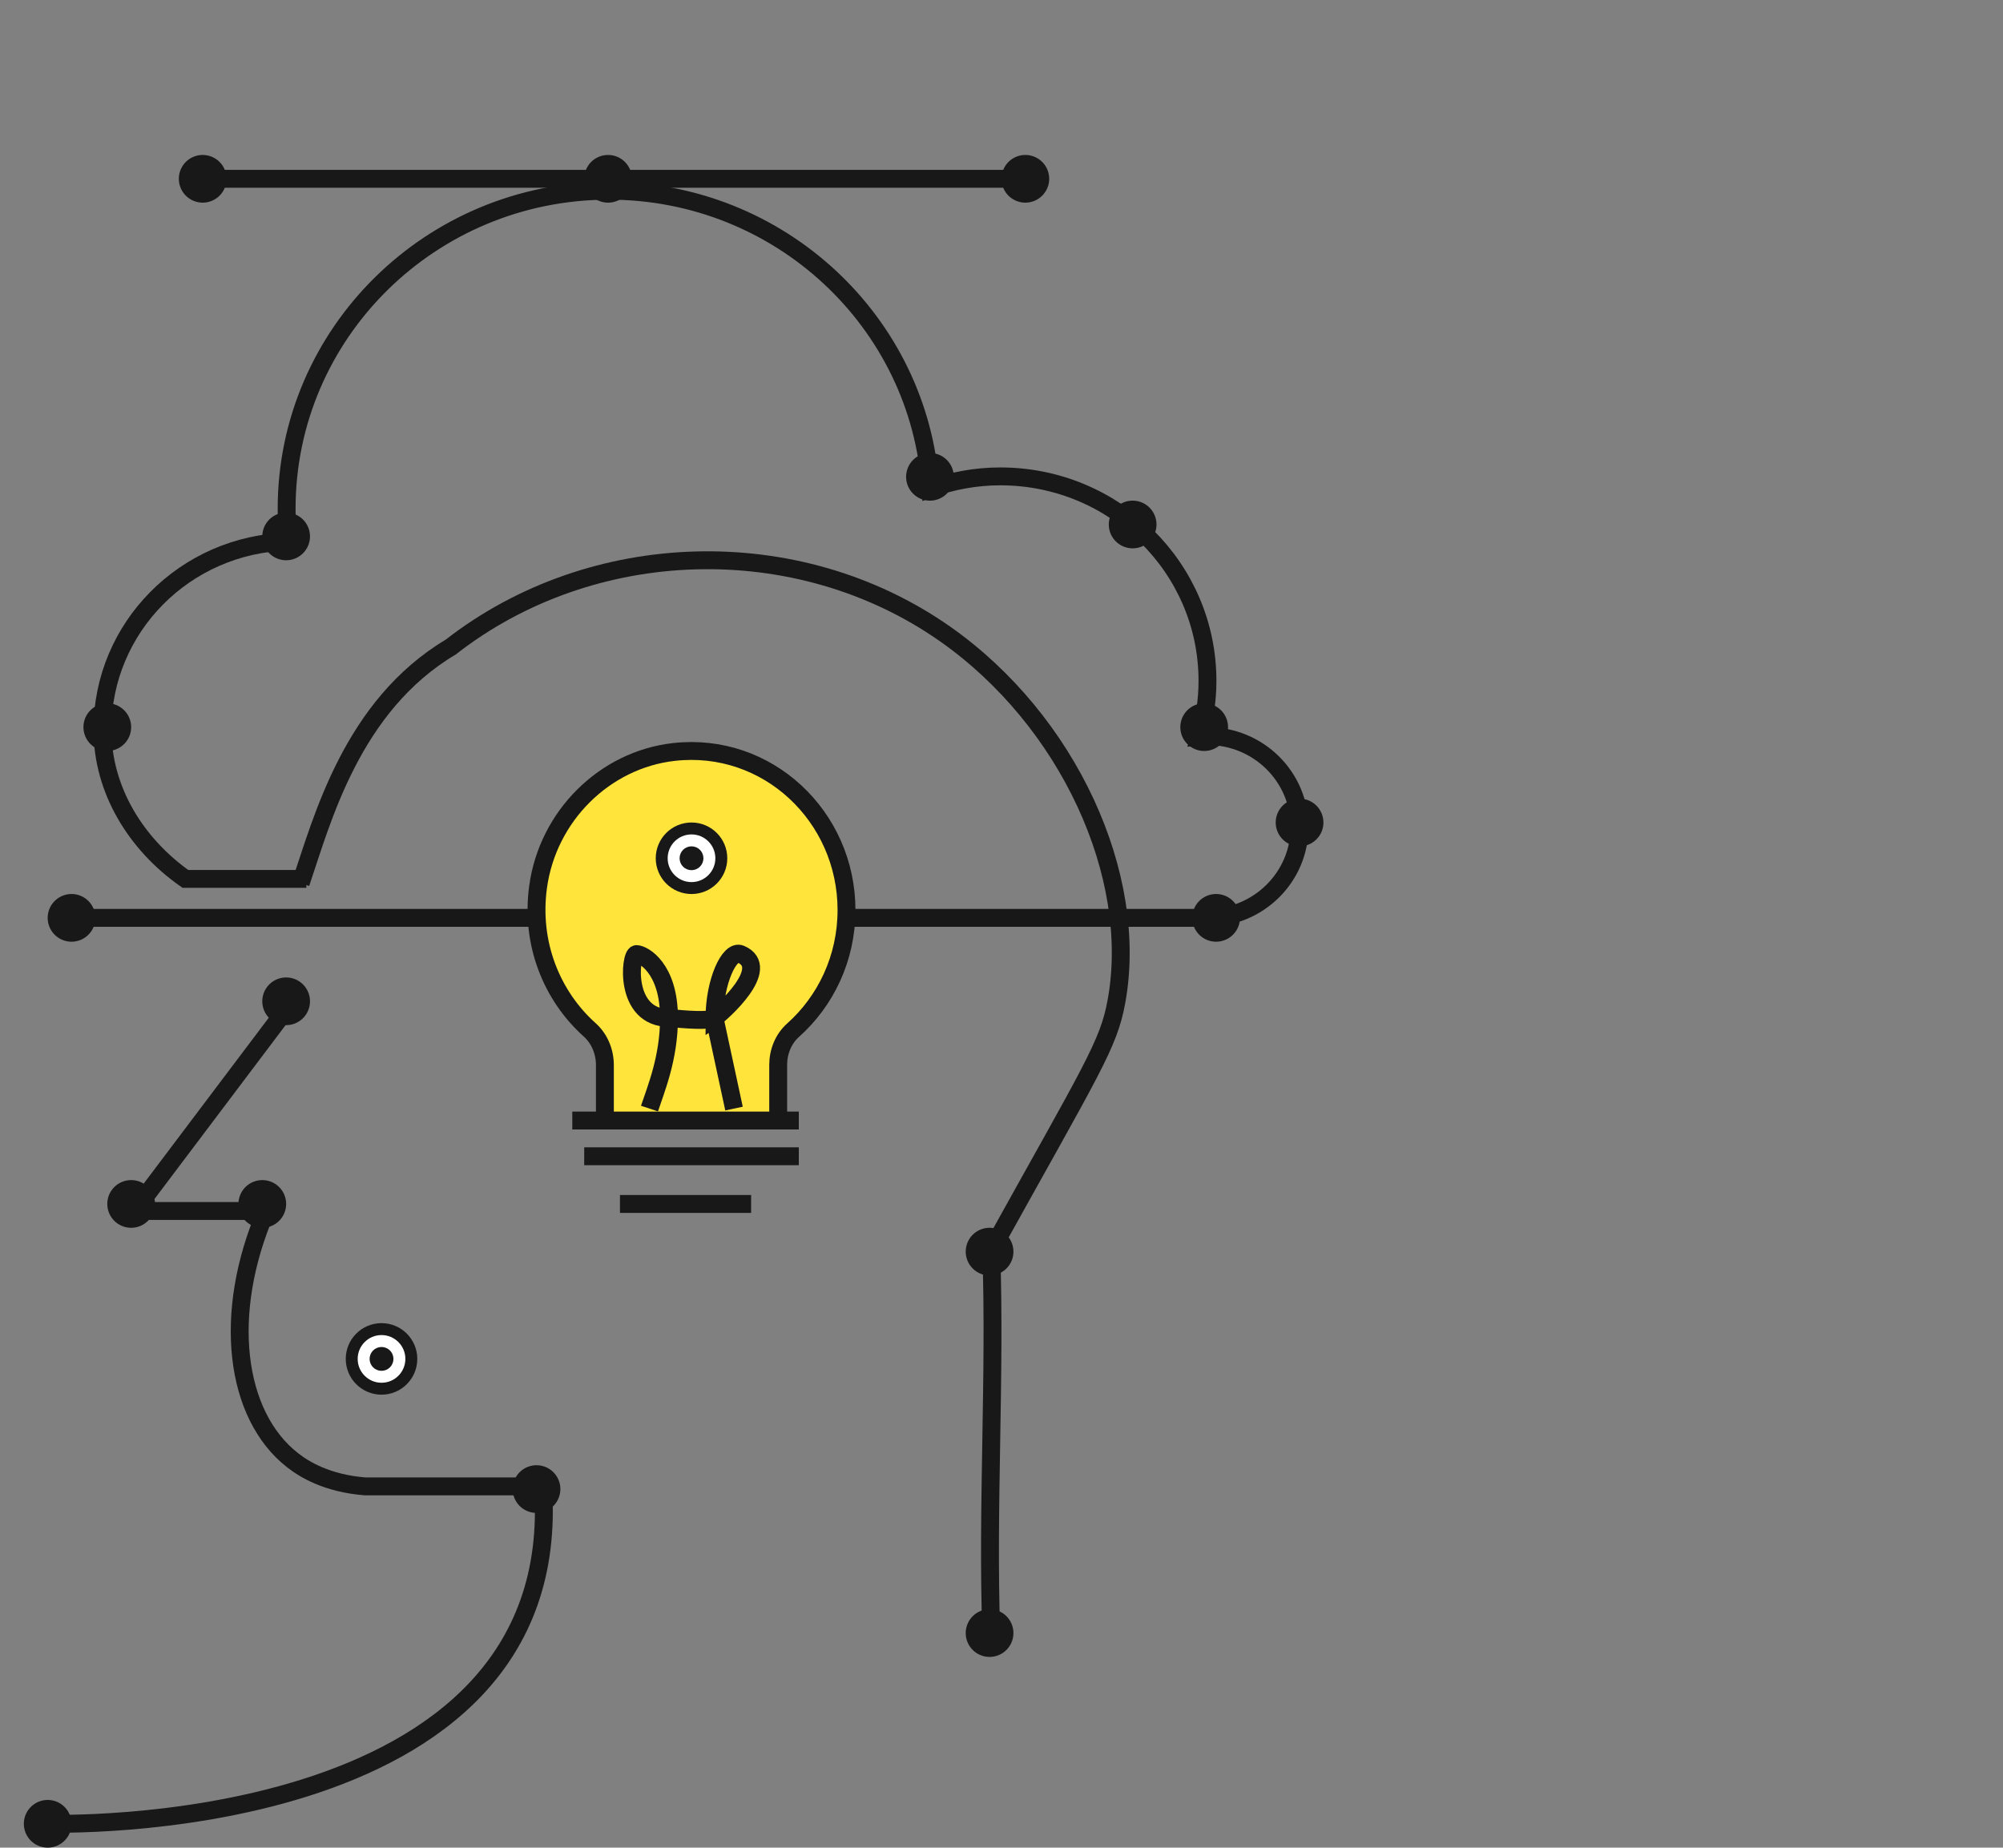 <svg width="168" height="155" fill="none" xmlns="http://www.w3.org/2000/svg"><rect width="100%" height="100%" fill="#808080" stroke="none"/><path d="M4 152.989s43.661 1.42 41.542-28.296H30.613c-3.162-.253-5.076-1.408-6.082-2.2-4.821-3.773-5.927-12.266-2.211-20.903H11.26l13.27-17.602M83.14 137c-.365-10.638.365-21.471 0-32.109 8.482-15.292 9.842-17.24 10.505-20.903 1.913-10.539-4.036-23.543-14.375-30.804-12.374-8.68-29.625-8.14-41.468 1.1-8.294 4.95-10.773 14.475-12.581 19.803" stroke="#181818" stroke-width="1.5" stroke-miterlimit="10"/><path d="M6 77h95.276c4.27 0 7.724-3.41 7.724-7.625 0-4.216-3.454-7.625-7.724-7.625-.22 0-.441.01-.662.033.42-1.482.662-3.04.662-4.663 0-9.476-7.778-17.156-17.378-17.156-2.052 0-4.027.37-5.847 1.024C77.156 27.035 65.416 16 51.072 16c-14.928 0-27.032 11.95-27.032 26.688 0 .925.044 1.84.143 2.744-8.65.218-15.59 7.19-15.59 15.773 0 5.098 2.841 9.636 6.956 12.527h10.146M48 94h19" stroke="#181818" stroke-width="1.5" stroke-miterlimit="10"/><path d="M45 126.92a2 2 0 100-4 2 2 0 000 4zM22 103a2 2 0 100-4 2 2 0 000 4zM11 103a2 2 0 100-4 2 2 0 000 4zM24 86a2 2 0 100-4 2 2 0 000 4zM6 79a2 2 0 100-4 2 2 0 000 4zM83 107a2 2 0 100-4 2 2 0 000 4zM83 139a2 2 0 100-4 2 2 0 000 4zM9 63a2 2 0 100-4 2 2 0 000 4zM24 47a2 2 0 100-4 2 2 0 000 4zM51 17a2 2 0 100-4 2 2 0 000 4zM86 17a2 2 0 100-4 2 2 0 000 4zM17 17a2 2 0 100-4 2 2 0 000 4zM78 42a2 2 0 100-4 2 2 0 000 4zM95 46a2 2 0 100-4 2 2 0 000 4zM101 63a2 2 0 100-4 2 2 0 000 4zM109 71a2 2 0 100-4 2 2 0 000 4zM102 79a2 2 0 100-4 2 2 0 000 4zM4 155a2 2 0 100-4 2 2 0 000 4z" fill="#181818"/><circle cx="32" cy="114" r="2.5" fill="#fff" stroke="#181818"/><circle cx="32" cy="114" r=".5" fill="#fff" stroke="#181818"/><path d="M17 15h69" stroke="#181818" stroke-width="1.5"/><path d="M49 97h18M52 101h11" stroke="#181818" stroke-width="1.5" stroke-miterlimit="10"/><path d="M71 76.342c0-7.864-6.644-14.15-14.492-13.257-5.806.661-10.558 5.371-11.375 11.305-.656 4.775 1.161 9.165 4.322 12 .828.739 1.28 1.83 1.28 2.967V94H65.27v-4.665c0-1.103.43-2.173 1.236-2.901C69.258 83.985 71 80.379 71 76.342z" fill="#FFE43C" stroke="#181818" stroke-width="1.5" stroke-miterlimit="10"/><path d="M54.476 93c.546-1.652 1.636-4.25 1.636-7.604m0 0c0-4.194-2.181-5.358-2.726-5.358-.546 0-1.091 5.358 2.726 5.358zm0 0c1.273.127 3.381.305 3.817 0m0 0c.546-.381 4.908-4.214 2.182-5.358-.935-.392-2.182 2.308-2.182 5.358zm0 0L61.565 93" stroke="#181818" stroke-width="1.5"/><circle cx="58" cy="72" r="2.5" fill="#fff" stroke="#181818"/><circle cx="58" cy="72" r=".5" fill="#fff" stroke="#181818"/></svg>